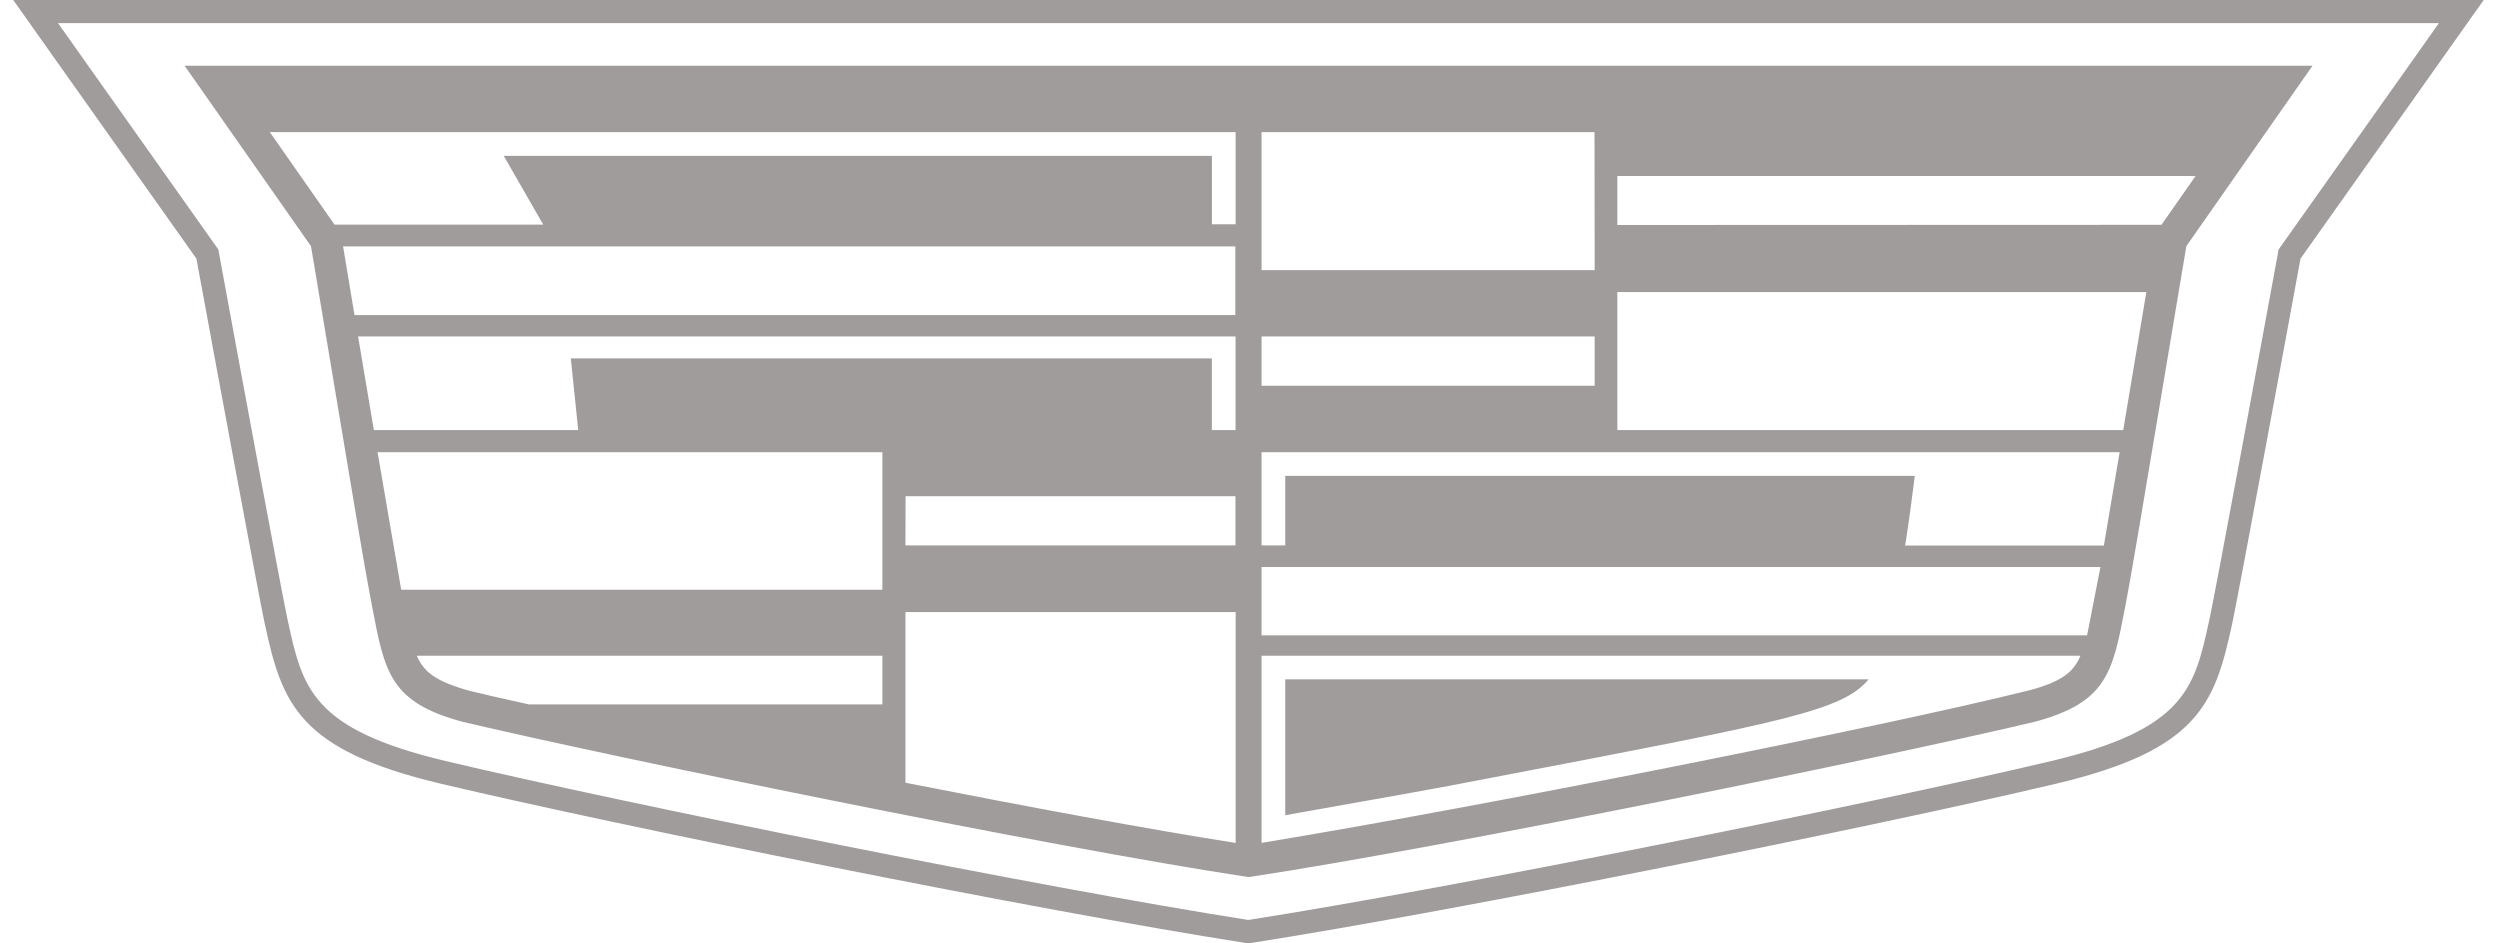 <svg width="106" height="40" viewBox="0 0 106 40" fill="none" xmlns="http://www.w3.org/2000/svg">
<path fill-rule="evenodd" clip-rule="evenodd" d="M52.777 39.976C44.013 38.605 26.396 35.056 18.656 33.221C12.665 31.796 11.963 29.84 11.239 26.507L11.211 26.378C10.989 25.357 9.11 15.228 8.329 10.967L0.561 0H105.309L97.541 10.967C96.801 15.006 94.882 25.348 94.659 26.377L94.631 26.507C93.907 29.84 93.205 31.796 87.214 33.221C79.496 35.051 61.878 38.598 53.081 39.976L52.929 40L52.777 39.976ZM103.41 0.982L96.614 10.577C95.868 14.652 93.921 25.147 93.7 26.169L93.671 26.298C93.05 29.159 92.668 30.913 86.987 32.265C79.31 34.085 61.75 37.624 52.929 39.006C44.112 37.626 26.56 34.085 18.883 32.265C13.202 30.913 12.821 29.159 12.199 26.298L12.171 26.169C11.95 25.154 10.002 14.652 9.257 10.577L2.461 0.982H103.41ZM7.826 2.786H98.051L92.701 10.438C92.255 13.092 91.864 15.429 91.529 17.433C90.859 21.438 90.412 24.107 90.189 25.296C90.161 25.441 90.135 25.581 90.109 25.718C89.576 28.523 89.338 29.778 86.282 30.602C79.905 32.114 61.43 35.907 52.941 37.189C44.452 35.907 25.979 32.109 19.605 30.602C16.549 29.778 16.311 28.523 15.778 25.718C15.752 25.581 15.726 25.441 15.698 25.296C15.473 24.128 15.039 21.528 14.39 17.636L14.39 17.635L14.39 17.634C14.049 15.587 13.648 13.181 13.186 10.438L7.826 2.786ZM24.517 18.235H15.852L15.182 14.265H52.388V18.235H51.383V15.196H24.202L24.517 18.235ZM52.378 13.359H15.031L14.547 10.448H52.378V13.359ZM38.391 23.124H52.383V21.039H38.396L38.391 23.124ZM23.033 9.522H14.182L11.441 5.603H52.39V9.51H51.385V6.609H21.358L23.033 9.522ZM67.607 5.603H53.49V11.453H67.614L67.607 5.603ZM19.933 29.297C18.521 28.914 18.096 28.508 17.867 28.16H17.863C17.789 28.047 17.724 27.927 17.672 27.802H37.413V29.867H22.429L22.117 29.797L22.117 29.797L22.116 29.797C21.223 29.598 20.547 29.448 19.933 29.297ZM17.011 25.005H37.413V19.172H16.008L17.011 25.005ZM52.392 35.74C48.724 35.166 43.616 34.216 38.391 33.188V25.951H52.392V35.74ZM68.575 18.235H90.025L91.005 12.384H68.575V18.235ZM68.575 9.54V7.463H93.093L91.646 9.532L68.575 9.54ZM53.49 23.124H54.495V20.178H81.187C81.152 20.465 80.903 22.439 80.774 23.132H89.203L89.873 19.172H53.49V23.124ZM88.493 26.939H53.49V24.04H89.059L88.493 26.939ZM67.614 14.266H53.49V16.355H67.614V14.266ZM56.927 34.132C58.609 33.834 60.516 33.496 61.404 33.327C62.003 33.212 62.581 33.102 63.139 32.995C75.812 30.575 78.096 30.139 79.23 28.805H54.495V34.565C55.078 34.459 55.965 34.302 56.927 34.132ZM53.49 35.737V27.802H88.212C88.163 27.928 88.099 28.048 88.024 28.16C87.794 28.509 87.374 28.937 85.954 29.291C79.667 30.855 62.389 34.281 53.49 35.737Z" fill="#A09C9C"/>
</svg>
